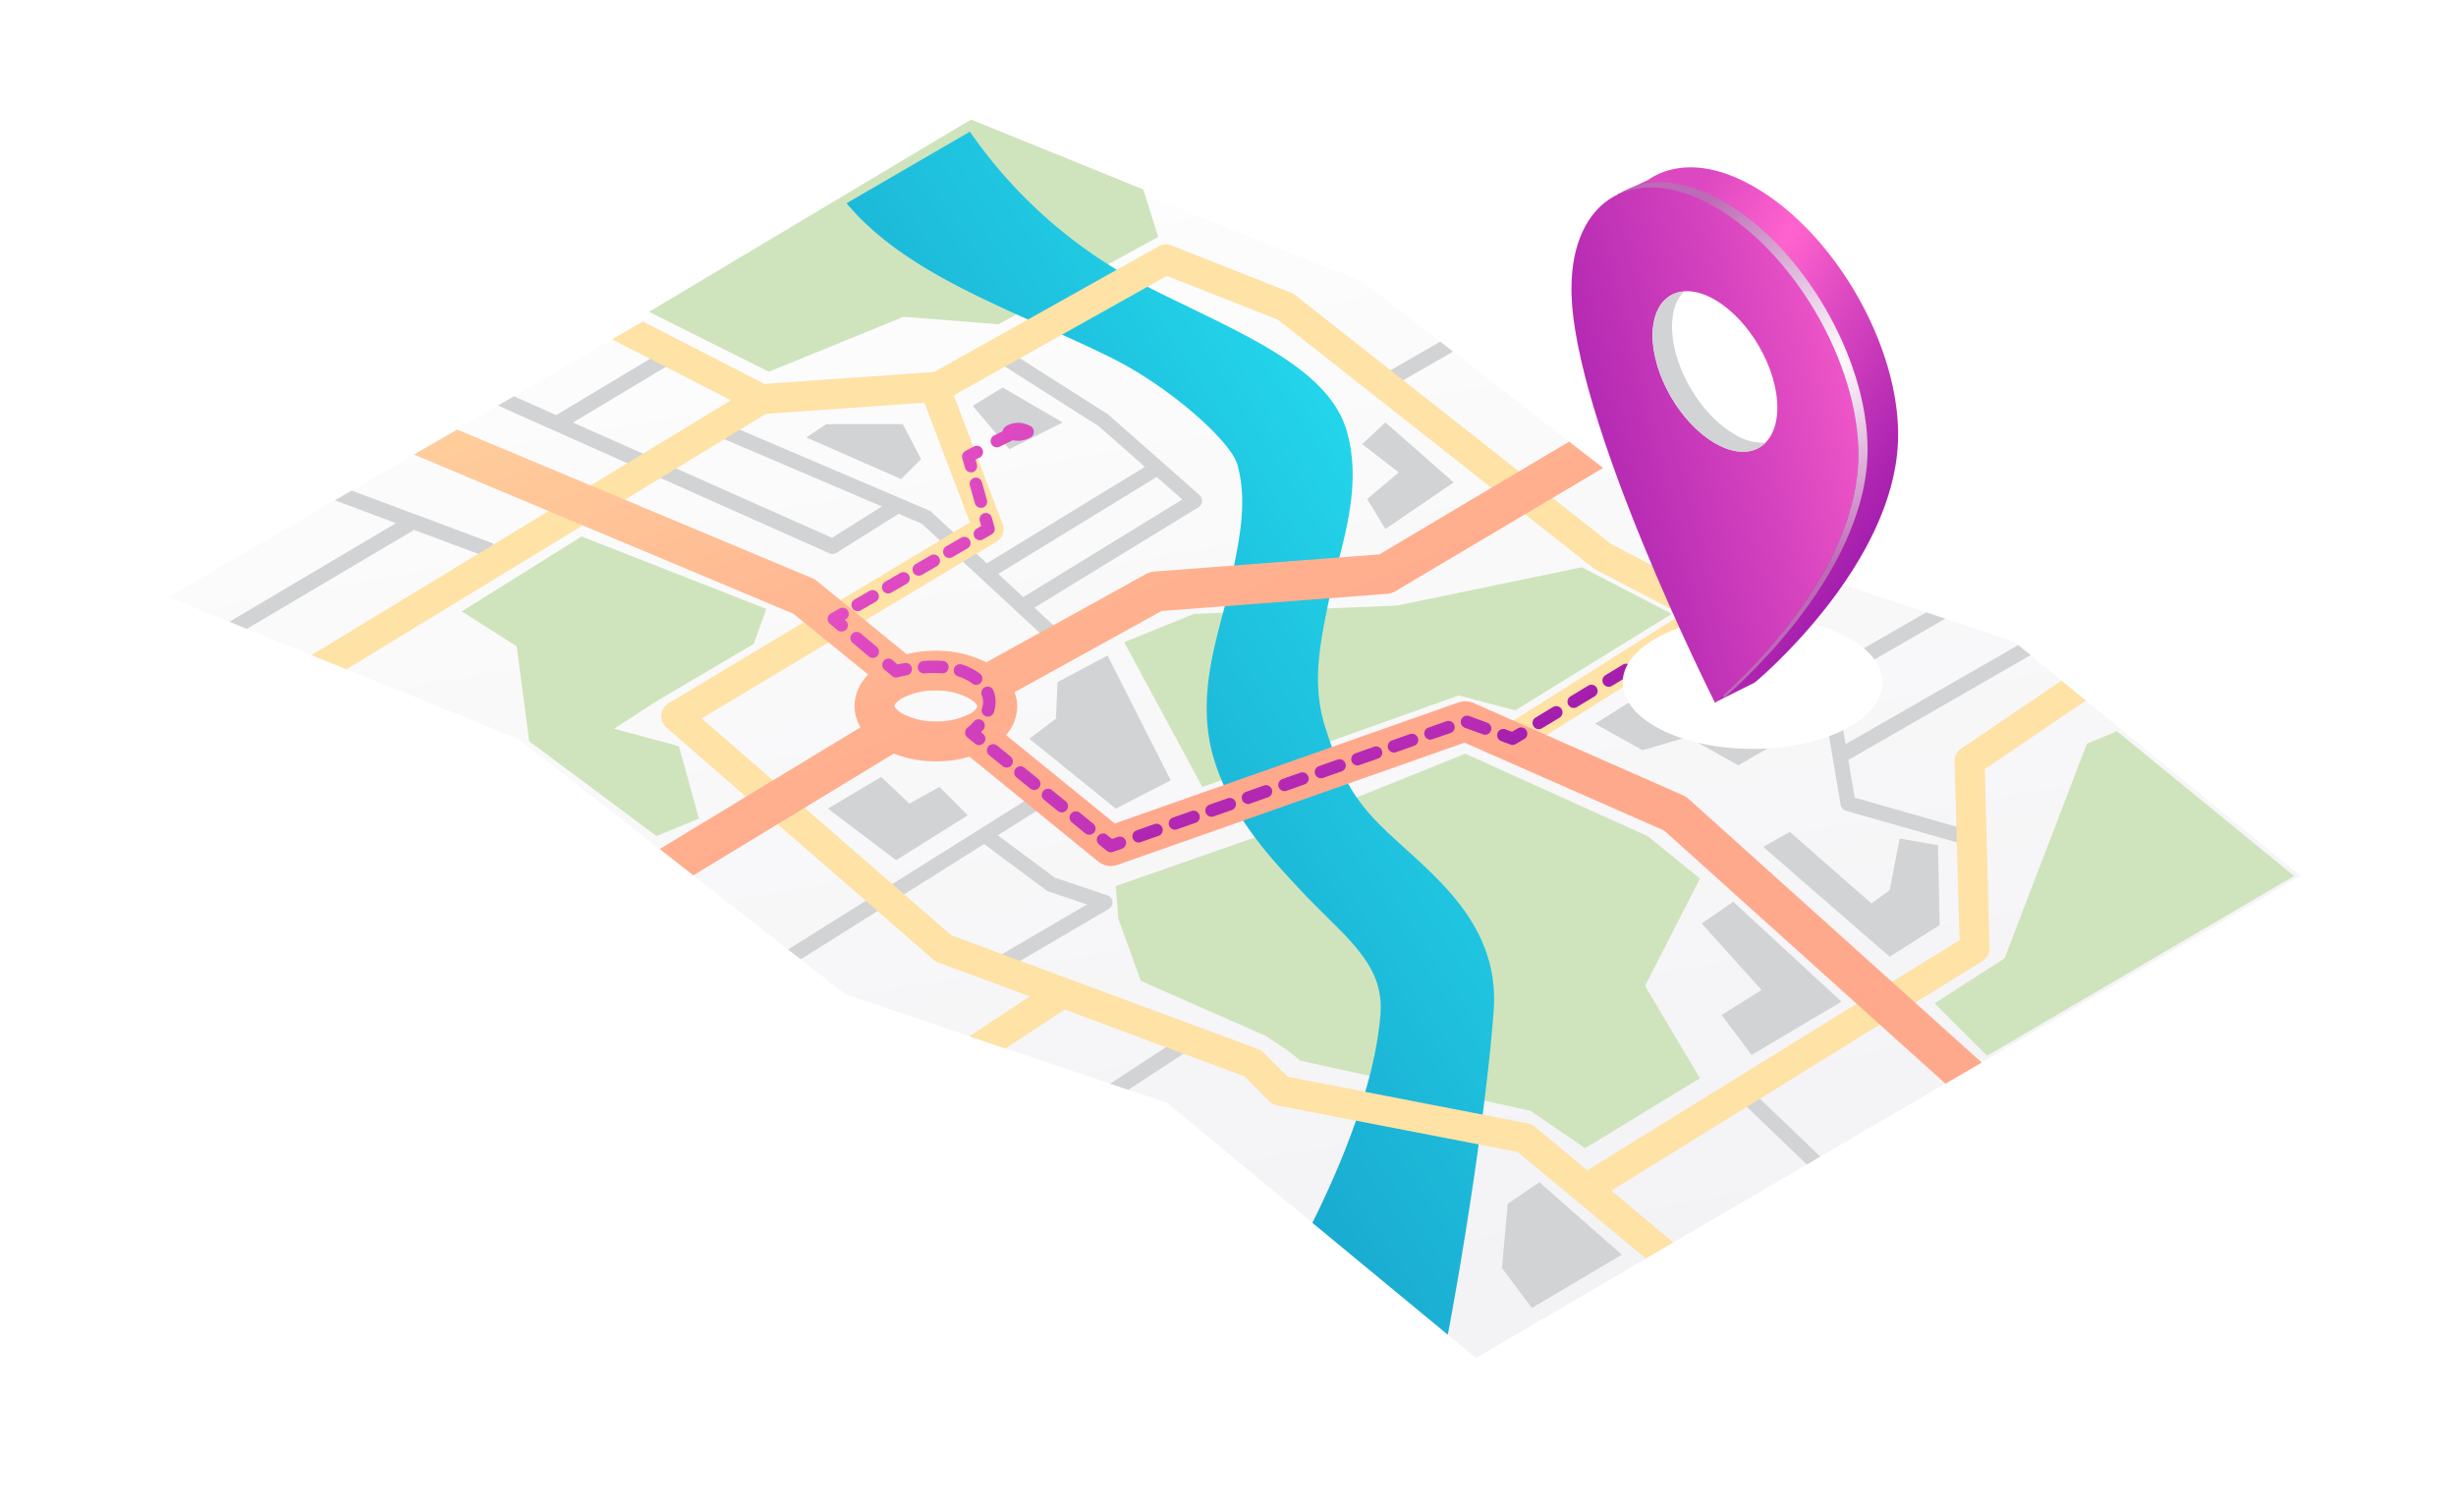 <svg xmlns="http://www.w3.org/2000/svg" xmlns:xlink="http://www.w3.org/1999/xlink" width="625.985" height="385.319" viewBox="0 0 625.985 385.319">
  <defs>
    <filter id="Trazado_100770" x="0" y="0" width="625.985" height="385.319" filterUnits="userSpaceOnUse">
      <feOffset dy="3" input="SourceAlpha"/>
      <feGaussianBlur stdDeviation="9.5" result="blur"/>
      <feFlood flood-opacity="0.161"/>
      <feComposite operator="in" in2="blur"/>
      <feComposite in="SourceGraphic"/>
    </filter>
    <linearGradient id="linear-gradient" x1="0.746" y1="1.313" x2="0.322" y2="-0.097" gradientUnits="objectBoundingBox">
      <stop offset="0.08" stop-color="#f0eff2"/>
      <stop offset="1" stop-color="#fff"/>
    </linearGradient>
    <linearGradient id="linear-gradient-2" x1="0.003" y1="1.072" x2="0.995" y2="-0.095" gradientUnits="objectBoundingBox">
      <stop offset="0.04" stop-color="#138bbd"/>
      <stop offset="0.23" stop-color="#169ac7"/>
      <stop offset="0.59" stop-color="#1fc3df"/>
      <stop offset="1" stop-color="#2af6ff"/>
    </linearGradient>
    <linearGradient id="linear-gradient-3" x1="0.579" y1="0.473" x2="-0.269" y2="-0.385" gradientUnits="objectBoundingBox">
      <stop offset="0.04" stop-color="#ffa98c"/>
      <stop offset="0.32" stop-color="#ffb892"/>
      <stop offset="0.86" stop-color="#fee1a3"/>
      <stop offset="1" stop-color="#feeca8"/>
    </linearGradient>
    <linearGradient id="linear-gradient-4" x1="0.99" y1="0.917" x2="-38.653" y2="-33.549" gradientUnits="objectBoundingBox">
      <stop offset="0.04" stop-color="#9f19ab"/>
      <stop offset="0.24" stop-color="#ae25b1"/>
      <stop offset="0.65" stop-color="#d744bf"/>
      <stop offset="1" stop-color="#ff63ce"/>
    </linearGradient>
    <linearGradient id="linear-gradient-5" x1="1.783" y1="1.757" x2="-27.186" y2="-26.674" xlink:href="#linear-gradient-4"/>
    <linearGradient id="linear-gradient-6" x1="2.727" y1="3.214" x2="-25.698" y2="-29.9" xlink:href="#linear-gradient-4"/>
    <linearGradient id="linear-gradient-7" x1="1.5" y1="1.513" x2="-7.234" y2="-7.334" xlink:href="#linear-gradient-4"/>
    <linearGradient id="linear-gradient-8" x1="4.84" y1="5.353" x2="-24.022" y2="-27.604" xlink:href="#linear-gradient-4"/>
    <linearGradient id="linear-gradient-9" x1="1.191" y1="1.825" x2="-1.239" y2="-2.739" xlink:href="#linear-gradient-4"/>
    <linearGradient id="linear-gradient-10" x1="12.657" y1="13.127" x2="-16.826" y2="-17.634" xlink:href="#linear-gradient-4"/>
    <linearGradient id="linear-gradient-11" x1="4.485" y1="3.669" x2="-3.55" y2="-2.72" xlink:href="#linear-gradient-4"/>
    <linearGradient id="linear-gradient-12" x1="25.45" y1="13.397" x2="-17.574" y2="-8.996" xlink:href="#linear-gradient-4"/>
    <linearGradient id="linear-gradient-13" x1="7.48" y1="6.739" x2="-3.735" y2="-3.602" xlink:href="#linear-gradient-4"/>
    <linearGradient id="linear-gradient-14" x1="20.337" y1="21.122" x2="-9.051" y2="-9.462" xlink:href="#linear-gradient-4"/>
    <linearGradient id="linear-gradient-15" x1="22.25" y1="16.368" x2="-8.266" y2="-5.893" xlink:href="#linear-gradient-4"/>
    <linearGradient id="linear-gradient-16" x1="31.419" y1="18.621" x2="-9.886" y2="-5.728" xlink:href="#linear-gradient-4"/>
    <linearGradient id="linear-gradient-17" x1="5.726" y1="6.055" x2="-1.598" y2="-1.734" xlink:href="#linear-gradient-4"/>
    <linearGradient id="linear-gradient-18" x1="28.584" y1="15.038" x2="-12.737" y2="-6.301" xlink:href="#linear-gradient-4"/>
    <linearGradient id="linear-gradient-19" x1="35.5" y1="13.968" x2="-14.309" y2="-5.197" xlink:href="#linear-gradient-4"/>
    <linearGradient id="linear-gradient-20" x1="30.621" y1="16.271" x2="-10.888" y2="-5.517" xlink:href="#linear-gradient-4"/>
    <linearGradient id="linear-gradient-21" x1="25.073" y1="22.479" x2="-9.449" y2="-8.388" xlink:href="#linear-gradient-4"/>
    <linearGradient id="linear-gradient-22" x1="20.191" y1="23.2" x2="-7.813" y2="-9.077" xlink:href="#linear-gradient-4"/>
    <radialGradient id="radial-gradient" cx="0.488" cy="0.779" r="0.979" gradientTransform="translate(7.577 -64.158) scale(0.51 0.508)" gradientUnits="objectBoundingBox">
      <stop offset="0" stop-color="#c7c8c9"/>
      <stop offset="1" stop-color="#fff"/>
    </radialGradient>
    <linearGradient id="linear-gradient-23" x1="0.834" y1="0.889" x2="0.113" y2="0.011" gradientUnits="objectBoundingBox">
      <stop offset="0.04" stop-color="#9f19ab"/>
      <stop offset="0.16" stop-color="#ae25b1"/>
      <stop offset="0.41" stop-color="#d744bf"/>
      <stop offset="0.63" stop-color="#ff63ce"/>
      <stop offset="0.87" stop-color="#dc48c1"/>
    </linearGradient>
    <linearGradient id="linear-gradient-24" x1="-0.295" y1="0.788" x2="1.105" y2="0.153" xlink:href="#linear-gradient-4"/>
    <radialGradient id="radial-gradient-2" cx="0.673" cy="0.352" r="0.392" gradientTransform="translate(-0.537) scale(2.075 1)" gradientUnits="objectBoundingBox">
      <stop offset="0" stop-color="#fff"/>
      <stop offset="1" stop-color="#bc6bb6"/>
    </radialGradient>
    <linearGradient id="linear-gradient-25" x1="-20.85" y1="66.308" x2="-21.736" y2="65.787" gradientUnits="objectBoundingBox">
      <stop offset="0" stop-color="#d4d1d8"/>
      <stop offset="1" stop-color="#fff"/>
    </linearGradient>
  </defs>
  <g id="map-01-01" transform="translate(28.5 25.5)">
    <g id="Layer_1" data-name="Layer 1">
      <g transform="matrix(1, 0, 0, 1, -28.5, -25.5)" filter="url(#Trazado_100770)">
        <path id="Trazado_100770-2" data-name="Trazado 100770" d="M347.064,328.319,568.985,198.608,487.8,132.295l-83.645-27.92L322.16,40.785,219.9,0,0,127.688l100.57,40.785,83.263,65.053,82.016,27.729Z" transform="translate(28.5 25.5)" fill="#fff"/>
      </g>
      <path id="Trazado_100771" data-name="Trazado 100771" d="M265.9,254.083l-82.093-27.742L100.7,161.4,11.33,125.16l206-119.62,98.547,39.309,82.131,63.7,83.581,27.894,73.185,59.785L344.6,319.072Z" transform="translate(3.088 1.51)" fill="url(#linear-gradient)"/>
      <path id="Trazado_100772" data-name="Trazado 100772" d="M180.065,57.57l-7.635,4.67,9.328,11.033,13.578-6.8Z" transform="translate(46.997 15.691)" fill="#d1d3d4"/>
      <path id="Trazado_100773" data-name="Trazado 100773" d="M138.7,181.369,185.416,152,201.31,163.82a1.833,1.833,0,0,0,.522.267l9.824,3.321-23.962,14,1.909,3.3,27.589-16.161a1.9,1.9,0,0,0,.942-1.833,1.922,1.922,0,0,0-1.273-1.616l-13.5-4.568L188.9,149.771l13.718-8.615L200.585,138,135.43,178.9Z" transform="translate(36.912 37.613)" fill="#d1d3d4"/>
      <path id="Trazado_100774" data-name="Trazado 100774" d="M66.015,86.517,23.55,111.65,28,113.457,70.393,88.375l-.165-.28,19.3,7.2,1.336-3.576L54.715,78.22,50.439,80.7Z" transform="translate(6.419 21.319)" fill="#d1d3d4"/>
      <path id="Trazado_100775" data-name="Trazado 100775" d="M161.822,101.93a2.074,2.074,0,0,0,.776.165,1.934,1.934,0,0,0,1.018-.293l15.856-9.951L185.4,94.4l34.117,31.585,2.545-2.8-7.979-7.394,41.829-25.629a1.909,1.909,0,0,0,.9-1.463,1.947,1.947,0,0,0-.636-1.6L232.907,66.579l-.242-.178L207.634,50.494l-2.049,3.22,24.9,15.831L242.235,79.9l-40.289,24.586L187.757,91.355A1.769,1.769,0,0,0,187.21,91L133.762,68.208l-1.5,3.461L175.2,89.981l-12.726,7.992L96.464,68.6,122.22,53.14l-1.96-3.27L92.175,66.706l-10.753-4.8L77.35,64.275Zm83.416-19.457,6.528,5.739-40.544,24.866-6.363-5.892Z" transform="translate(21.082 13.592)" fill="#d1d3d4"/>
      <path id="Trazado_100776" data-name="Trazado 100776" d="M327.694,197.16l-2.634,2.749,18.376,17.638,3.423-2Z" transform="translate(88.597 53.737)" fill="#d1d3d4"/>
      <path id="Trazado_100777" data-name="Trazado 100777" d="M220.255,190.844l-2.087-3.194-18.2,11.9,4.607,1.553Z" transform="translate(54.503 51.145)" fill="#d1d3d4"/>
      <path id="Trazado_100778" data-name="Trazado 100778" d="M355.511,151.67a1.909,1.909,0,0,0,1.362,1.514l29.689,8.462,1.056-3.665-28.543-8.157-1.629-9.6,46.474-26.724-3.169-2.545L356.759,136.2l-.878-5.09a1.909,1.909,0,0,0-1.018-1.387l-9.01-4.607,36.319-20.9-4.848-1.616-35.53,20.437-27.653-14.113-1.731,3.4,39.869,20.361Z" transform="translate(85.149 27.964)" fill="#d1d3d4"/>
      <path id="Trazado_100779" data-name="Trazado 100779" d="M269.174,48.38,254.68,56.728l1.9,3.309,15.856-9.124Z" transform="translate(69.414 13.186)" fill="#d1d3d4"/>
      <path id="Trazado_100780" data-name="Trazado 100780" d="M220.576,105.456l51.755-2.125,47.085-9.76,22.906,11.886-39.882,24.6-14.418-3.818L222.7,149.562l-19.941-36.9Z" transform="translate(55.263 25.503)" fill="#cfe4bd"/>
      <path id="Trazado_100781" data-name="Trazado 100781" d="M189.67,3.9,107.59,52.906l30.541,15.271,34.359-14,24.179,1.909,40.722-22.27-3.818-12.089Z" transform="translate(29.324 1.063)" fill="#cfe4bd"/>
      <path id="Trazado_100782" data-name="Trazado 100782" d="M241.175,150.635l-40.085,14,.636,8.272,5.727,15.907,31.814,14,5.726,3.818,3.181,2.545L306.712,221.9l14,9.544,29.269-17.816-14-23.542,14-27.36-13.362-10.817-46.448-21Z" transform="translate(54.808 35.68)" fill="#cfe4bd"/>
      <path id="Trazado_100783" data-name="Trazado 100783" d="M265.887,284.434,300.4,312.939c3.461-18.134,9.633-55.7,11.682-82.334,1.922-24.968-19.343-37.2-30.541-49.2-6.885-7.381-9.481-14.393-12.293-23.033-3.6-11.059-1.5-21.214.929-32.972,2.481-12.089,8.742-27.284,4.581-42.414-4.67-16.963-28.213-25.617-51.449-37.388A122.763,122.763,0,0,1,178.589,6.33L147.17,24.578c15.945,19.19,45.278,28.174,68.2,39.755,14.074,7.1,29.752,20.832,31.419,26.915,2.545,9.226.649,18.388-1.54,29-2.761,13.375-9.837,29.447-4.149,46.932,4.556,14,13.705,23.81,21.773,32.463,11.186,11.987,21.417,18.49,20.361,31.687C281.845,249.337,272.822,270.513,265.887,284.434Z" transform="translate(40.112 1.725)" fill="url(#linear-gradient-2)"/>
      <path id="Trazado_100784" data-name="Trazado 100784" d="M371.284,270.085l94.6-58.538a3.818,3.818,0,0,0,1.807-3.347l-1.209-45.557,25.731-17.459-6.172-5.09-25.578,17.345a3.818,3.818,0,0,0-1.68,3.27l1.273,45.519L365.2,264.88l.076.127-13.5-11.237a3.818,3.818,0,0,0-1.731-.827l-61.2-11.873-6.185-6.172a3.817,3.817,0,0,0-1.362-.878l-78.249-29.027-63.628-55.267,75.081-45.01a3.818,3.818,0,0,0,1.6-4.632L203.7,67.367,258,36.94l28.34,11.173L366.716,111.4a2.889,2.889,0,0,0,.585.382l21.888,11.453-45.048,28.429,4.059,6.452,72.65-45.7-9.366-3.13-15.512,9.76.331-.624-25.146-13.2L290.693,41.814a3.577,3.577,0,0,0-.954-.547L259.2,29.178a3.818,3.818,0,0,0-3.27.216L198.7,61.424l-43.267,3.041L124.46,48.559l-7.839,4.556L146.895,68.64,40,133.591l8.908,3.6L155.8,72.1l40.416-2.851,11.593,30.541-76.8,46.079a3.881,3.881,0,0,0-1.845,2.94,3.818,3.818,0,0,0,1.273,3.22L198.522,211.2a3.817,3.817,0,0,0,1.171.7l23.377,8.666L207.7,230.75l9.175,3.105,15.08-9.939,45.812,17.014,6.363,6.363a3.818,3.818,0,0,0,1.973,1.044l61.388,11.9,32.577,27.118,7-4.085Z" transform="translate(10.902 7.879)" fill="#fee2a6"/>
      <path id="Trazado_100785" data-name="Trazado 100785" d="M385.342,160.08a5.408,5.408,0,0,0-1.349-.865l-53.447-23.542a5.09,5.09,0,0,0-3.754-.153l-87.654,30.872-27.716-22.537a11.173,11.173,0,0,0,2.851-7.317,10.4,10.4,0,0,0-.674-3.614l37.477-20.692,57.443-4.378a4.823,4.823,0,0,0,2.2-.7l52.875-31.381-8.653-6.706L306.559,97.814,249.2,102.179a5.09,5.09,0,0,0-2.074.611l-40.722,22.524a28.187,28.187,0,0,0-12.929-2.952,31.012,31.012,0,0,0-7.381.878l-22.906-18.681a4.963,4.963,0,0,0-1.273-.738L71.543,66,60.51,72.363l96.714,40.569,19.088,15.512a11.453,11.453,0,0,0-3.512,7.992,10.8,10.8,0,0,0,1.54,5.434l-51.182,31.025,8.577,6.706,51.08-31.025a29.372,29.372,0,0,0,10.817,1.972,30.134,30.134,0,0,0,8.488-1.183l32.806,26.724a5.09,5.09,0,0,0,4.9.853l88.455-31.152,50.9,22.41,71.7,64.506,9.226-5.383ZM202.095,138.447a17.549,17.549,0,0,1-8.463,1.934,17.815,17.815,0,0,1-8.577-1.972c-1.553-.9-2.074-1.769-2.074-2.023s.509-1.069,2.011-1.934a17.357,17.357,0,0,1,8.45-1.947,17.727,17.727,0,0,1,8.577,1.985c1.552.891,2.074,1.756,2.074,2.011s-.433,1.12-2,2.036Z" transform="translate(16.492 17.989)" fill="url(#linear-gradient-3)"/>
      <path id="Trazado_100786" data-name="Trazado 100786" d="M378.452,209.126,365.09,195.764l17.816-11.453,21-54.72,7.635-3.181,45.176,36.9Z" transform="translate(99.507 34.454)" fill="#cfe4bd"/>
      <path id="Trazado_100787" data-name="Trazado 100787" d="M119.72,163.763l-32.45-24.179-3.181-24.179-14-8.908L100.631,87.41l47.085,18.452-3.181,8.908L119.72,129.4l-10.817,7,16.543,4.454,5.09,18.452Z" transform="translate(19.103 23.824)" fill="#cfe4bd"/>
      <path id="Trazado_100788" data-name="Trazado 100788" d="M323.8,119.577a1.654,1.654,0,0,1-.649-.14l-2.329-1.043a1.591,1.591,0,1,1,1.273-2.9l2.329,1.031a1.6,1.6,0,0,1-.649,3.054Z" transform="translate(87.146 31.424)" fill="url(#linear-gradient-4)"/>
      <path id="Trazado_100789" data-name="Trazado 100789" d="M318.83,117.352a1.489,1.489,0,0,1-.649-.14l-4.556-2.023a1.591,1.591,0,0,1,1.273-2.914l4.556,2.036a1.591,1.591,0,0,1-.649,3.041Z" transform="translate(85.232 30.57)" fill="url(#linear-gradient-5)"/>
      <path id="Trazado_100790" data-name="Trazado 100790" d="M307.172,114.224a1.591,1.591,0,0,1-.827-2.952L308.521,110A1.591,1.591,0,0,1,310,109.91l2.316,1.043a1.591,1.591,0,1,1-1.273,2.9l-1.552-.7-1.476.891a1.578,1.578,0,0,1-.84.178Z" transform="translate(83.287 29.918)" fill="url(#linear-gradient-6)"/>
      <path id="Trazado_100791" data-name="Trazado 100791" d="M286.152,129.574a1.591,1.591,0,0,1-.827-2.952l4.454-2.7a1.593,1.593,0,0,1,1.654,2.723l-4.467,2.7a1.578,1.578,0,0,1-.814.229Zm8.908-5.408a1.591,1.591,0,0,1-.827-2.952l4.454-2.7a1.591,1.591,0,1,1,1.642,2.723l-4.454,2.7a1.463,1.463,0,0,1-.8.229Zm8.908-5.4a1.591,1.591,0,0,1-.827-2.952l4.467-2.7a1.59,1.59,0,0,1,1.642,2.723l-4.454,2.7a1.629,1.629,0,0,1-.814.229Z" transform="translate(77.557 30.768)" fill="url(#linear-gradient-7)"/>
      <path id="Trazado_100792" data-name="Trazado 100792" d="M281.441,130.119a1.666,1.666,0,0,1-.547-.1l-2.392-.878a1.616,1.616,0,0,1-.942-2.049,1.591,1.591,0,0,1,2.049-.942l1.667.611,1.527-.916a1.591,1.591,0,0,1,1.642,2.723l-2.176,1.273A1.6,1.6,0,0,1,281.441,130.119Z" transform="translate(75.625 34.244)" fill="url(#linear-gradient-8)"/>
      <path id="Trazado_100793" data-name="Trazado 100793" d="M205.975,155.627a1.591,1.591,0,0,1-.534-3.08l4.658-1.642a1.592,1.592,0,0,1,1.056,3l-4.658,1.629A1.553,1.553,0,0,1,205.975,155.627Zm9.3-3.27a1.591,1.591,0,0,1-.535-3.092l4.658-1.642a1.592,1.592,0,1,1,1.056,3l-4.658,1.642a1.553,1.553,0,0,1-.458.089Zm9.3-3.283a1.591,1.591,0,0,1-.534-3.08l4.658-1.642a1.578,1.578,0,0,1,2.023.967,1.6,1.6,0,0,1-.967,2.036l-4.658,1.629a1.45,1.45,0,0,1-.522.089Zm9.3-3.27a1.591,1.591,0,0,1-.522-3.092l4.645-1.642a1.592,1.592,0,0,1,1.056,3l-4.632,1.642a1.565,1.565,0,0,1-.547.115Zm9.3-3.27a1.629,1.629,0,0,1-1.5-1.069,1.6,1.6,0,0,1,.98-2.023l4.645-1.642a1.592,1.592,0,0,1,1.056,3l-4.645,1.629a1.59,1.59,0,0,1-.534.1Zm9.315-3.283a1.591,1.591,0,0,1-.534-3.092l4.658-1.642a1.592,1.592,0,1,1,1.056,3l-4.658,1.642a1.552,1.552,0,0,1-.522.089Zm9.3-3.27a1.591,1.591,0,0,1-.534-3.092l4.658-1.642a1.592,1.592,0,1,1,1.056,3l-4.658,1.629a1.515,1.515,0,0,1-.522.1Zm9.3-3.283a1.591,1.591,0,0,1-.534-3.092l4.658-1.642a1.592,1.592,0,0,1,1.056,3l-4.658,1.642a1.451,1.451,0,0,1-.522.089Zm9.3-3.27a1.591,1.591,0,0,1-.522-3.092l4.645-1.642a1.592,1.592,0,0,1,1.056,3l-4.645,1.591a1.959,1.959,0,0,1-.534.14Zm13.934-1.273a1.642,1.642,0,0,1-.547-.089l-4.645-1.692a1.592,1.592,0,0,1,1.094-2.99l4.632,1.705a1.588,1.588,0,0,1-.534,3.08Z" transform="translate(55.713 33.602)" fill="url(#linear-gradient-9)"/>
      <path id="Trazado_100794" data-name="Trazado 100794" d="M200.853,151.688a1.578,1.578,0,0,1-1.005-.369l-1.972-1.6a1.592,1.592,0,1,1,2.011-2.469l1.273,1.044,1.553-.547a1.592,1.592,0,0,1,1.056,3l-2.392.84a1.591,1.591,0,0,1-.522.1Z" transform="translate(53.772 40.035)" fill="url(#linear-gradient-10)"/>
      <path id="Trazado_100795" data-name="Trazado 100795" d="M201.367,152.1a1.591,1.591,0,0,1-1.005-.356l-3.5-2.851a1.591,1.591,0,0,1,2-2.469l3.512,2.851a1.591,1.591,0,0,1-1.005,2.825Zm-7.012-5.7a1.642,1.642,0,0,1-1.005-.356l-3.512-2.863a1.565,1.565,0,0,1-.229-2.227,1.591,1.591,0,0,1,2.24-.242l3.5,2.863a1.591,1.591,0,0,1-.993,2.825Zm-7.025-5.714a1.565,1.565,0,0,1-1.005-.356l-3.512-2.851a1.6,1.6,0,0,1-.229-2.24,1.578,1.578,0,0,1,2.24-.229l3.512,2.851a1.591,1.591,0,0,1,.229,2.24A1.616,1.616,0,0,1,187.331,140.683Zm-7.025-5.7a1.6,1.6,0,0,1-.993-.356l-3.512-2.863a1.591,1.591,0,0,1,2-2.469l3.512,2.863a1.6,1.6,0,0,1-1.005,2.825Z" transform="translate(47.774 35.159)" fill="url(#linear-gradient-11)"/>
      <path id="Trazado_100796" data-name="Trazado 100796" d="M174.486,130.622a1.565,1.565,0,0,1-1.005-.356l-1.972-1.6a1.616,1.616,0,0,1-.6-1.273,1.591,1.591,0,0,1,.636-1.273,14.8,14.8,0,0,0,1.6-1.553,1.591,1.591,0,1,1,2.38,2.112l-.585.636.547.433a1.591,1.591,0,0,1-1.005,2.825Z" transform="translate(46.582 33.805)" fill="url(#linear-gradient-12)"/>
      <path id="Trazado_100797" data-name="Trazado 100797" d="M179.31,126.537a1.679,1.679,0,0,1-.5-.076,1.6,1.6,0,0,1-1.018-2.011,5.192,5.192,0,0,0,.28-1.654,4.53,4.53,0,0,0-.356-1.769,1.6,1.6,0,0,1,2.927-1.273,7.635,7.635,0,0,1,.611,2.99,8.335,8.335,0,0,1-.433,2.634A1.591,1.591,0,0,1,179.31,126.537Zm-3.016-8.093a1.565,1.565,0,0,1-.967-.331,11.745,11.745,0,0,0-3.614-1.82,1.588,1.588,0,1,1,.954-3.029,14.8,14.8,0,0,1,4.607,2.329,1.616,1.616,0,0,1,.28,2.24,1.552,1.552,0,0,1-1.26.611Zm-8.641-2.927h-.14a31.579,31.579,0,0,0-4.39,0,1.553,1.553,0,0,1-1.692-1.476,1.591,1.591,0,0,1,1.489-1.692,34.433,34.433,0,0,1,4.861,0,1.592,1.592,0,0,1-.127,3.181Z" transform="translate(43.998 30.598)" fill="url(#linear-gradient-13)"/>
      <path id="Trazado_100798" data-name="Trazado 100798" d="M157.847,116.694a1.6,1.6,0,0,1-1.018-.382l-1.947-1.629a1.594,1.594,0,0,1,2.049-2.443l1.273,1.12c.445-.1,1.056-.229,1.807-.356a1.578,1.578,0,0,1,1.845,1.273,1.6,1.6,0,0,1-1.273,1.845c-1.425.255-2.329.5-2.342.5a1.6,1.6,0,0,1-.395.076Z" transform="translate(42.059 30.49)" fill="url(#linear-gradient-14)"/>
      <path id="Trazado_100799" data-name="Trazado 100799" d="M153.628,113.15a1.591,1.591,0,0,1-1.018-.382l-4-3.36a1.591,1.591,0,1,1,2.036-2.431l4.009,3.36a1.578,1.578,0,0,1,.191,2.24,1.553,1.553,0,0,1-1.222.573Z" transform="translate(40.322 29.032)" fill="url(#linear-gradient-15)"/>
      <path id="Trazado_100800" data-name="Trazado 100800" d="M146.869,107.738a1.553,1.553,0,0,1-1.018-.369l-1.947-1.642a1.591,1.591,0,0,1,.229-2.545l2.2-1.273a1.593,1.593,0,1,1,1.654,2.723l-.242.14.216.191a1.578,1.578,0,0,1,.191,2.24A1.6,1.6,0,0,1,146.869,107.738Z" transform="translate(39.077 27.713)" fill="url(#linear-gradient-16)"/>
      <path id="Trazado_100801" data-name="Trazado 100801" d="M149.721,106.429a1.591,1.591,0,0,1-.8-2.965l3.907-2.252a1.591,1.591,0,0,1,1.591,2.749l-3.907,2.265a1.629,1.629,0,0,1-.789.2Zm7.788-4.518a1.578,1.578,0,0,1-1.374-.789,1.6,1.6,0,0,1,.573-2.176l3.907-2.265a1.593,1.593,0,1,1,1.591,2.761l-3.894,2.252A1.514,1.514,0,0,1,157.509,101.912Zm7.788-4.518a1.591,1.591,0,0,1-.8-2.965l3.907-2.265a1.591,1.591,0,0,1,1.591,2.749L166.1,97.178a1.642,1.642,0,0,1-.8.216Zm7.788-4.53a1.578,1.578,0,0,1-1.374-.789A1.6,1.6,0,0,1,172.3,89.9l3.894-2.252a1.591,1.591,0,0,1,1.591,2.749l-3.894,2.252a1.514,1.514,0,0,1-.8.216Z" transform="translate(40.373 23.842)" fill="url(#linear-gradient-17)"/>
      <path id="Trazado_100802" data-name="Trazado 100802" d="M174.2,89.642a1.578,1.578,0,0,1-1.374-.789,1.6,1.6,0,0,1,.585-2.176l1.133-.662-.356-1.273a1.592,1.592,0,1,1,3.067-.853l.687,2.456a1.6,1.6,0,0,1-.738,1.807L175,89.425a1.515,1.515,0,0,1-.8.216Z" transform="translate(47.047 22.547)" fill="url(#linear-gradient-18)"/>
      <path id="Trazado_100803" data-name="Trazado 100803" d="M174.673,83.32a1.6,1.6,0,0,1-1.527-1.158l-1.273-4.518a1.593,1.593,0,1,1,3.067-.865l1.273,4.53a1.565,1.565,0,0,1-1.54,2.011Z" transform="translate(46.828 20.61)" fill="url(#linear-gradient-19)"/>
      <path id="Trazado_100804" data-name="Trazado 100804" d="M172.566,76.011a1.591,1.591,0,0,1-1.527-1.158l-.687-2.456a1.6,1.6,0,0,1,.8-1.832l2.252-1.183a1.591,1.591,0,0,1,1.476,2.812l-1.145.56.344,1.273a1.6,1.6,0,0,1-1.107,1.96A1.679,1.679,0,0,1,172.566,76.011Z" transform="translate(46.415 18.871)" fill="url(#linear-gradient-20)"/>
      <path id="Trazado_100805" data-name="Trazado 100805" d="M177.6,70.574a1.592,1.592,0,0,1-.738-3l3.181-1.553a1.591,1.591,0,1,1,1.476,2.812L178.338,70.4A1.654,1.654,0,0,1,177.6,70.574Z" transform="translate(47.973 17.932)" fill="url(#linear-gradient-21)"/>
      <path id="Trazado_100806" data-name="Trazado 100806" d="M185.176,68.546a6.172,6.172,0,0,1-5.587,0c-1.553-.9-1.553-2.341,0-3.232a6.134,6.134,0,0,1,5.587,0,1.692,1.692,0,0,1,0,3.232Z" transform="translate(48.631 17.618)" fill="url(#linear-gradient-22)"/>
      <path id="Trazado_100807" data-name="Trazado 100807" d="M331.156,199.6l22.906-13.578L326.485,160.57l-8.055,5.523L333.7,183.056l-10.18,6.363Z" transform="translate(86.79 43.764)" fill="#d1d3d4"/>
      <path id="Trazado_100808" data-name="Trazado 100808" d="M286.065,248.77l22.906-13.578-21-18.452-8.068,5.51-1.476,16.34Z" transform="translate(75.888 59.074)" fill="#d1d3d4"/>
      <path id="Trazado_100809" data-name="Trazado 100809" d="M315.338,115.91,297.09,127.363l12.077,6.757,11.5-3.385,12.9,7.228,14-8.055Z" transform="translate(80.974 31.592)" fill="#d1d3d4"/>
      <path id="Trazado_100810" data-name="Trazado 100810" d="M144.18,64.91l-5.09,3.385,24.179,10.613,5.09-5.09L163.7,64.91Z" transform="translate(37.91 17.692)" fill="#d1d3d4"/>
      <path id="Trazado_100811" data-name="Trazado 100811" d="M160.813,156.783l18.248-11.453-7.215-7.215-7.635,4.25L157,135.57l-13.565,8.068Z" transform="translate(39.093 36.95)" fill="#d1d3d4"/>
      <path id="Trazado_100812" data-name="Trazado 100812" d="M256.36,91.726l17.4-11.886L256.36,64.57l-5.93,5.523,9.328,7.2-8.055,6.8Z" transform="translate(68.256 17.599)" fill="#d1d3d4"/>
      <path id="Trazado_100813" data-name="Trazado 100813" d="M362.994,178.384l12.726-8.055-.42-20.361-9.761-1.693-2.545,13.146-4.658,3.4L337.543,146.57l-6.783,3.818Z" transform="translate(90.15 39.948)" fill="#d1d3d4"/>
      <path id="Trazado_100814" data-name="Trazado 100814" d="M205.813,150.269l14-7.215L203.7,111.24l-12.726,6.783-.433,9.341-6.783,5.09Z" transform="translate(50.085 30.319)" fill="#d1d3d4"/>
      <ellipse id="Elipse_4052" data-name="Elipse 4052" cx="33.125" cy="16.9" rx="33.125" ry="16.9" transform="translate(385.088 131.57)" fill="url(#radial-gradient)"/>
      <path id="Trazado_100817" data-name="Trazado 100817" d="M336.824,18.482c-10.74-6.236-20.361-6.426-27.105-1.794l-7.763,3.627.954,4.976a35.073,35.073,0,0,0-2.609,14c0,15.92,8.526,41.027,17.281,62.661l9.175,47.9,10.18-5.09s36.51-30.223,36.51-63.17C373.448,58.39,357.083,30.139,336.824,18.482Z" transform="translate(81.847 3.673)" fill="url(#linear-gradient-23)"/>
      <path id="Trazado_100818" data-name="Trazado 100818" d="M365.5,85.589c0,32.959-36.573,63.233-36.573,63.233S292.35,76.286,292.35,43.353c0-23.186,16.378-32.514,36.573-20.857S365.5,62.352,365.5,85.589Z" transform="translate(79.682 4.763)" fill="url(#linear-gradient-24)"/>
      <path id="Trazado_100819" data-name="Trazado 100819" d="M328.634,21.456c-10.549-6.1-20.03-6.363-26.724-2.062,6.477-2.927,15.016-2.1,24.395,3.321,20.259,11.669,36.586,39.907,36.586,63.144,0,28.251-26.838,54.5-34.524,61.439l.267.534s36.586-30.325,36.586-63.246C365.22,61.364,348.842,33.113,328.634,21.456Z" transform="translate(82.287 4.491)" fill="url(#radial-gradient-2)"/>
      <path id="Trazado_100820" data-name="Trazado 100820" d="M340.4,67.93c0,10.079-7.126,14.151-15.907,9.073S308.59,59.646,308.59,49.567s7.126-14.189,15.907-9.1S340.4,57.851,340.4,67.93Z" transform="translate(84.108 10.434)" fill="url(#linear-gradient-25)"/>
      <path id="Trazado_100821" data-name="Trazado 100821" d="M329.459,74.714c-8.793-5.09-15.907-17.358-15.907-27.436,0-4,1.133-7.025,3.016-8.908-4.734.42-7.928,4.454-7.928,11.2,0,10.079,7.126,22.359,15.907,27.436,5.307,3.067,9.99,2.774,12.878-.14A13.629,13.629,0,0,1,329.459,74.714Z" transform="translate(84.122 10.458)" fill="#d1d3d4"/>
    </g>
  </g>
</svg>
